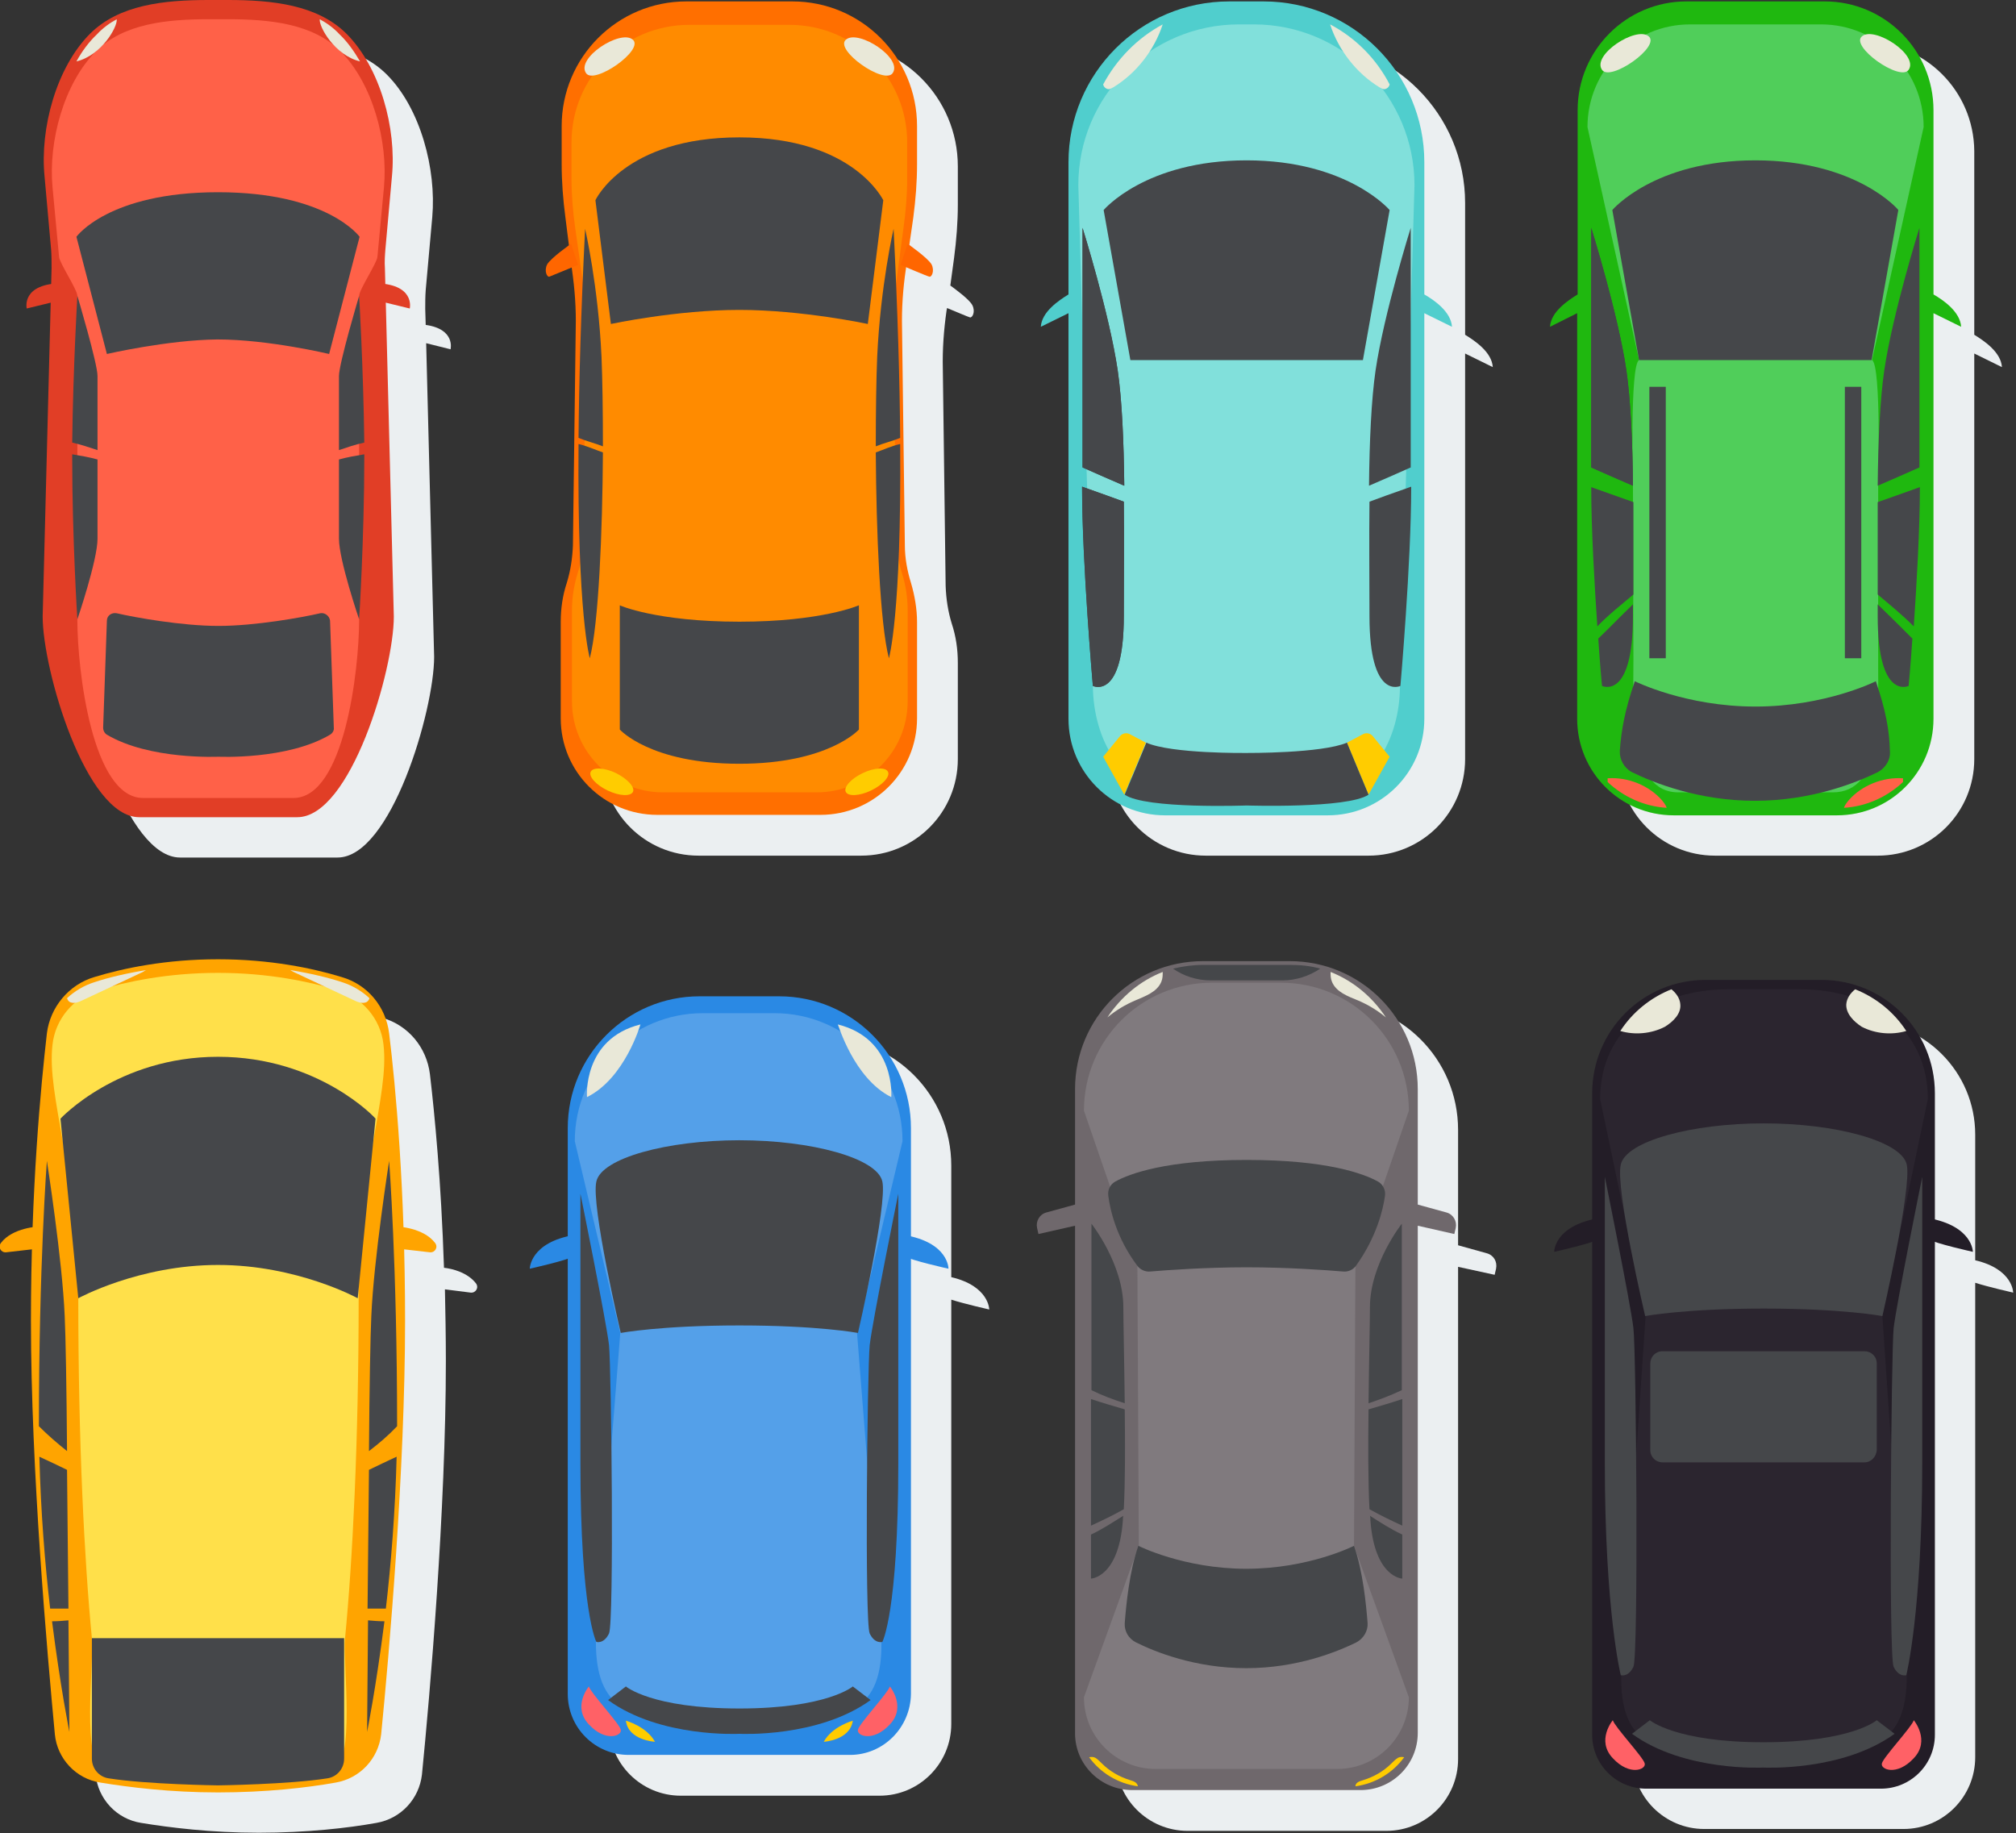 <svg width="430" height="391" viewBox="0 0 430 391" fill="none" xmlns="http://www.w3.org/2000/svg">
<rect x="0" y="0" width="430" height="391" fill="#333333" stroke="none"/>
<g clip-path="url(#clip0_677_2164)">
<path d="M236.6 161.9C236.6 173.3 245.8 182.5 257.2 182.5H291.9C303.3 182.5 312.5 173.3 312.5 161.9V75.4L318.4 78.3C318.2 75.1 314.6 72.7 312.5 71.4V43.3C312.5 24.4 297.2 9 278.2 9H270.9C252 9 236.6 24.3 236.6 43.3V71.5C234.5 72.7 230.9 75.2 230.7 78.4L236.6 75.5V161.9Z" fill="#EBEFF1"/>
<path d="M222 69.7C222.2 66.5 225.8 64.1 227.9 62.8V34.6C227.9 15.7 243.2 0.3 262.2 0.3H269.5C288.4 0.3 303.8 15.6 303.8 34.6V62.8C305.9 64 309.5 66.5 309.7 69.7L303.8 66.8V153.3C303.8 164.7 294.6 173.9 283.2 173.9H248.5C237.1 173.9 227.9 164.7 227.9 153.3V66.8L222 69.7Z" fill="#50CECD"/>
<path d="M250.6 168.9H281.1C292.5 168.9 298.6 157.6 298.6 146.3L301.7 39.5C301.7 20.6 286.4 5.2 267.4 5.2H264.3C245.4 5.2 230 20.5 230 39.5L233.1 146.3C233.2 157.7 239.3 168.9 250.6 168.9Z" fill="#81E0DB"/>
<path d="M299.6 104.3C300.1 104.1 300.5 104 301 103.8V103.9C301 120.1 298.7 146.3 298.7 146.3C298.7 146.3 292.1 149.5 292.1 131.4C292.1 123.6 292 115.2 292.1 107C294.5 106.1 297 105.2 299.6 104.3Z" fill="#45474A"/>
<path d="M292 103.6C292.1 94 292.5 85.2 293.4 79C295.2 66.8 300.9 48.6 300.9 48.6C300.9 48.6 300.9 81.8 300.9 99.7C298 101 295 102.3 292 103.6Z" fill="#45474A"/>
<path d="M232.2 104.3C231.7 104.1 231.3 104 230.8 103.8V103.9C230.8 120.1 233.1 146.3 233.1 146.3C233.1 146.3 239.7 149.5 239.7 131.4C239.7 123.6 239.8 115.2 239.7 107C237.3 106.1 234.7 105.2 232.2 104.3Z" fill="#45474A"/>
<path d="M239.8 103.6C239.7 94 239.3 85.2 238.4 79C236.6 66.8 230.9 48.6 230.9 48.6C230.9 48.6 230.9 81.8 230.9 99.7C233.8 101 236.8 102.3 239.8 103.6Z" fill="#45474A"/>
<path d="M232.2 104.3C231.7 104.1 231.3 104 230.8 103.8V103.9C230.8 120.1 233.1 146.3 233.1 146.3C233.1 146.3 239.7 149.5 239.7 131.4C239.7 123.6 239.8 115.2 239.7 107C237.3 106.1 234.7 105.2 232.2 104.3Z" fill="#45474A"/>
<path d="M239.8 103.6C239.7 94 239.3 85.2 238.4 79C236.6 66.8 230.9 48.6 230.9 48.6C230.9 48.6 230.9 81.8 230.9 99.7C233.8 101 236.8 102.3 239.8 103.6Z" fill="#45474A"/>
<path d="M265.9 34.2C244.3 34.2 235.4 44.8 235.4 44.8L241.1 76.8H265.9H290.7L296.4 44.8C296.4 44.8 287.4 34.2 265.9 34.2Z" fill="#45474A"/>
<path d="M296.4 18C296.3 18.5 295.9 18.9 295.4 19C295 19.1 294.6 18.8 294.2 18.6C289.3 15.6 285.5 10.7 283.7 5.2C289.2 8.1 293.6 12.6 296.4 18Z" fill="#E9E8D8"/>
<path d="M235.3 18C235.4 18.5 235.8 18.9 236.3 19C236.7 19.1 237.1 18.8 237.5 18.6C242.4 15.6 246.2 10.7 248 5.2C242.6 8.1 238.2 12.6 235.3 18Z" fill="#E9E8D8"/>
<path d="M235.3 161.4L239.8 169.5L244.4 158.4L241 156.6C240.3 156.2 239.4 156.4 238.9 157L235.3 161.4Z" fill="#FFCC00"/>
<path d="M296.4 161.4L291.9 169.5L287.3 158.4L290.7 156.6C291.4 156.2 292.3 156.4 292.8 157L296.4 161.4Z" fill="#FFCC00"/>
<path d="M287.3 158.399C281.9 160.699 265.9 160.599 265.9 160.599C265.9 160.599 249.9 160.799 244.5 158.399L239.9 169.499C244.4 172.599 265.9 171.799 265.9 171.799C265.9 171.799 287.4 172.499 291.9 169.499L287.3 158.399Z" fill="#45474A"/>
<path d="M125.9 67.699C126.2 67.599 129.1 66.399 130.8 65.699L130.9 66.199C131.5 70.299 131.8 74.499 131.7 78.699L131 124.999C131 127.699 130.5 130.399 129.7 132.999C128.9 135.699 128.4 138.599 128.4 141.399V161.899C128.4 173.299 137.6 182.499 149 182.499H183.7C195.1 182.499 204.3 173.299 204.3 161.899V141.399C204.3 138.499 203.9 135.699 203 132.999C202.2 130.399 201.8 127.699 201.7 124.999L201.1 78.699C201 74.499 201.3 70.399 201.9 66.199L202 65.699C203.7 66.399 206.5 67.599 206.9 67.699C207.4 67.799 208.1 66.499 207.4 65.099C206.8 63.899 203.8 61.699 202.7 60.899L203.5 54.999C204 51.199 204.3 47.399 204.3 43.599V35.499C204.3 20.799 192.4 8.899 177.7 8.899H155C140.3 8.899 128.4 20.799 128.4 35.499V43.599C128.4 47.399 128.7 51.199 129.2 54.999L130 60.899C128.9 61.699 125.9 63.899 125.3 65.099C124.7 66.499 125.4 67.799 125.9 67.699Z" fill="#EBEFF1"/>
<path d="M120.6 46.4C120.1 42.6 119.8 38.8 119.8 35V26.9C119.8 12.2 131.7 0.3 146.4 0.3H157.7H169C183.7 0.3 195.6 12.2 195.6 26.9V35C195.6 38.8 195.3 42.6 194.8 46.4L193.2 57.5C192.6 61.6 192.3 65.8 192.4 70L193 116.3C193 119 193.5 121.7 194.3 124.3C195.1 127 195.6 129.9 195.6 132.7V153.2C195.6 164.6 186.4 173.8 175 173.8H157.6H140.2C128.8 173.8 119.6 164.6 119.6 153.2V132.7C119.6 129.8 120 127 120.9 124.3C121.7 121.7 122.1 119 122.2 116.3L122.8 70C122.9 65.8 122.6 61.7 122 57.5L120.6 46.4Z" fill="#FF6F00"/>
<path d="M192.699 48.7C193.199 45.2 193.499 41.6 193.499 38V30.4C193.499 16.5 182.299 5.3 168.399 5.3H157.699H146.999C133.099 5.3 121.899 16.5 121.899 30.4V38C121.899 41.6 122.199 45.2 122.699 48.7L124.199 59.2C124.799 63.1 124.999 67 124.999 71L124.399 114.7C124.399 117.3 123.999 119.8 123.199 122.3C122.399 124.9 121.999 127.5 121.999 130.2V149.6C121.999 160.3 130.699 169 141.399 169H157.799H174.199C184.899 169 193.599 160.3 193.599 149.6V130.2C193.599 127.5 193.199 124.8 192.399 122.3C191.599 119.8 191.199 117.3 191.199 114.7L190.499 71C190.399 67.1 190.699 63.1 191.299 59.2L192.699 48.7Z" fill="#FF8B00"/>
<path d="M125 15.6C122.8 12.4 132.2 6.3 134.9 8.4C137.7 10.5 126.7 18.2 125 15.6Z" fill="#E9E8D8"/>
<path d="M121.8 52C121.8 52 117.5 55 116.7 56.4C116 57.8 116.7 59.2 117.2 59C117.7 58.8 123.3 56.5 123.3 56.5L121.8 52Z" fill="#FF6600"/>
<path d="M128.599 95.2C128.599 87.5 128.499 80.9 128.299 76.1C127.599 60.9 124.799 48.8 124.799 48.8C123.899 66.8 123.499 81.5 123.399 93.4C125.099 94.1 126.799 94.5 128.599 95.2Z" fill="#45474A"/>
<path d="M123.399 94.7C123.099 131.3 125.799 140.4 125.799 140.4C127.699 133.1 128.499 113.4 128.599 96.5C126.899 95.9 125.099 95.1 123.399 94.7Z" fill="#45474A"/>
<path d="M186.8 95.2C186.8 87.5 186.9 80.9 187.1 76.1C187.8 60.9 190.6 48.8 190.6 48.8C191.5 66.8 191.9 81.5 192 93.4C190.3 94.1 188.5 94.5 186.8 95.2Z" fill="#45474A"/>
<path d="M192 94.7C192.3 131.3 189.6 140.4 189.6 140.4C187.7 133.1 186.9 113.4 186.8 96.5C188.5 95.9 190.2 95.1 192 94.7Z" fill="#45474A"/>
<path d="M135 168.9C134.5 169.9 132.1 169.8 129.6 168.6C127.1 167.4 125.5 165.6 126 164.6C126.5 163.6 128.9 163.7 131.4 164.9C133.8 166.1 135.5 167.9 135 168.9Z" fill="#FFCC00"/>
<path d="M190.399 15.6C192.599 12.4 183.199 6.3 180.499 8.4C177.699 10.5 188.599 18.2 190.399 15.6Z" fill="#E9E8D8"/>
<path d="M193.6 52C193.6 52 197.9 55 198.7 56.4C199.4 57.8 198.7 59.2 198.2 59C197.7 58.9 192.1 56.5 192.1 56.5L193.6 52Z" fill="#FF6600"/>
<path d="M180.399 168.9C180.899 169.9 183.299 169.8 185.799 168.6C188.299 167.4 189.899 165.6 189.399 164.6C188.899 163.6 186.499 163.7 183.999 164.9C181.499 166.1 179.899 167.9 180.399 168.9Z" fill="#FFCC00"/>
<path d="M157.7 132.6C175.3 132.6 183.2 129.1 183.2 129.1V155.6C183.2 155.6 176.7 162.9 157.7 162.9C138.7 162.9 132.2 155.6 132.2 155.6V129.1C132.1 129.1 140 132.6 157.7 132.6ZM157.7 29.3C133.2 29.3 127 42.7 127 42.7L130.3 69.1C130.3 69.1 144.3 66.1 157.7 66.1C171.1 66.1 185.1 69.1 185.1 69.1L188.4 42.7C188.4 42.8 182.2 29.3 157.7 29.3Z" fill="#45474A"/>
<path d="M19.5 73.2L17.8 140.1C17.8 151.5 27 182.9 38.4 182.9H72C83.4 182.9 92.6 151.5 92.6 140.1L90.9 73.2L96.1 74.5C96.1 74.5 97.2 70.2 90.8 69.3L90.7 65.9C90.7 64.6 90.7 63.2 90.8 61.9L92.2 46.3C93.1 36.1 89.7 23.1 82.5 15.9C76.3 9.7 66.7 8.7 57.2 8.7H53.1C43.6 8.7 34 9.7 27.8 15.9C20.6 23.1 17.1 36.1 18.1 46.3L19.5 61.9C19.6 63.2 19.7 64.5 19.6 65.9L19.5 69.3C13.2 70.2 14.2 74.5 14.2 74.5L19.5 73.2Z" fill="#EBEFF1"/>
<path d="M11 57.2C11 55.9 11 54.5 10.9 53.2L9.5 37.6C8.5 27.4 12 14.4 19.2 7.2C25.4 1 35 0 44.5 0H48.6C58 0 67.7 1 73.9 7.2C81.1 14.4 84.6 27.4 83.6 37.6L82.2 53.2C82.1 54.5 82 55.8 82.1 57.2L84 131.5C84 142.9 74.8 174.3 63.4 174.3H29.7C18.3 174.3 9.1 142.9 9.1 131.5L11 57.2Z" fill="#E13E26"/>
<path d="M76.6 63.1C76.6 61.8 80.4 56.1 80.5 54.8L81.9 39.9C82.8 30.2 79.5 17.8 72.6 10.9C66.7 5 57.5 4.1 48.5 4.1H44.6C35.6 4.1 26.4 5 20.5 10.9C13.6 17.8 10.3 30.2 11.2 39.9L12.6 54.8C12.7 56.1 16.5 61.8 16.5 63.1V132.2C16.5 143 19.7 170.2 30.5 170.2H62.6C73.4 170.2 76.6 143 76.6 132.2V63.1Z" fill="#FF6148"/>
<path d="M13.5 60.399V63.899L5.7 65.799C5.7 65.799 4.4 60.399 13.5 60.399Z" fill="#E13E26"/>
<path d="M15.4 96.899C15.4 97.099 15.4 97.299 15.4 97.599C15.4 114.899 16.5 132.099 16.5 132.099C16.5 132.099 20.8 119.499 20.8 114.899V97.999C19 97.499 17.2 97.199 15.4 96.899Z" fill="#45474A"/>
<path d="M20.8 96V80.2C20.8 77.5 16.5 63.1 16.5 63.1C16.5 63.1 15.6 78.3 15.4 94.4C17.2 94.8 19 95.4 20.8 96Z" fill="#45474A"/>
<path d="M77.7 96.899C77.7 97.099 77.7 97.299 77.7 97.599C77.7 114.899 76.6 132.099 76.6 132.099C76.6 132.099 72.3 119.499 72.3 114.899V97.999C74.1 97.499 75.9 97.199 77.7 96.899Z" fill="#45474A"/>
<path d="M72.3 96V80.2C72.3 77.5 76.6 63.1 76.6 63.1C76.6 63.1 77.5 78.3 77.7 94.4C75.8 94.8 74.1 95.4 72.3 96Z" fill="#45474A"/>
<path d="M79.6 60.399V63.899L87.4 65.799C87.4 65.799 88.7 60.399 79.6 60.399Z" fill="#E13E26"/>
<path d="M22.8 75.5L16.3 50.5C16.3 50.5 23.1 41 46.5 41C69.9 41 76.7 50.5 76.7 50.5L70.2 75.5C70.2 75.5 57.2 72.4 46.4 72.4C35.8 72.5 22.8 75.5 22.8 75.5ZM68.3 130.8C64.4 131.7 54.4 133.5 46.6 133.5C38.8 133.5 28.8 131.7 24.9 130.8C23.8 130.6 22.8 131.3 22.8 132.4L22 155.2C22 155.8 22.3 156.4 22.8 156.7C31.9 162.1 46.6 161.4 46.6 161.4C46.6 161.4 61.3 162.1 70.4 156.7C70.9 156.4 71.3 155.8 71.2 155.2L70.4 132.4C70.3 131.4 69.3 130.6 68.3 130.8Z" fill="#45474A"/>
<path d="M16.3 13.1C21.7 11.8 25.1 5.7 24.9 4.1C23.4 4.9 21.9 6 20.7 7.3C19 8.9 17.5 10.9 16.3 13.1Z" fill="#E9E8D8"/>
<path d="M76.8 13.1C71.4 11.8 68 5.7 68.2 4.1C69.7 4.9 71.2 6 72.4 7.3C74.1 8.9 75.5 10.9 76.8 13.1Z" fill="#E9E8D8"/>
<path d="M202.9 272.4V248.6C202.9 233.5 190.7 221.3 175.6 221.3H157.2C142.1 221.3 129.9 233.5 129.9 248.6V272.4C121.8 274.3 121.8 279.3 121.8 279.3C121.8 279.3 127.2 278.1 129.9 277.2V367.7C129.9 376.2 136.8 383 145.2 383H187.6C196.1 383 202.9 376.1 202.9 367.7V277.2C205.7 278.1 211 279.3 211 279.3C211 279.3 211 274.3 202.9 272.4Z" fill="#EBEFF1"/>
<path d="M181.3 374.3H134.1C126.9 374.3 121.1 368.5 121.1 361.3V240.6C121.1 225.1 133.7 212.5 149.2 212.5H166.2C181.7 212.5 194.3 225.1 194.3 240.6V361.3C194.2 368.5 188.4 374.3 181.3 374.3Z" fill="#2A89E4"/>
<path d="M166.6 367H148.7C134.3 367 127.1 364.6 127.1 350.2L132.3 284.3L122.6 243.4C122.6 228.3 134.8 216.1 149.9 216.1H165.2C180.3 216.1 192.5 228.3 192.5 243.4L182.8 284.3L188 350.2C188.2 364.6 181 367 166.6 367Z" fill="#54A0E9"/>
<path d="M122.5 263.4C124.5 263.1 123.9 267 122.5 267.9C121.1 268.8 113 270.6 113 270.6C113 270.6 113 265 122.5 263.4Z" fill="#2A89E4"/>
<path d="M123.8 254.6C123.8 254.6 129.3 281.7 129.9 286.9C130.4 292.1 131 346 129.9 348.4C128.8 350.7 127.2 350.2 127.2 350.2C127.2 350.2 123.8 343.9 123.8 312.1C123.8 280.3 123.8 254.6 123.8 254.6Z" fill="#45474A"/>
<path d="M125.6 359.7C126 361.1 132.1 367.6 132.4 368.9C132.8 370.2 129.2 371.7 125.6 367.8C122 364 125.6 359.7 125.6 359.7Z" fill="#FF6166"/>
<path d="M133.5 367C133.5 367 137.9 368.2 139.7 371.5C139.7 371.5 134 371.2 133.5 367Z" fill="#FFCC00"/>
<path d="M125.2 234C125.2 234 124.2 221.6 136.6 218.5C136.6 218.5 133.3 230 125.2 234Z" fill="#E9E8D8"/>
<path d="M192.8 263.4C190.8 263.1 191.4 267 192.8 267.9C194.2 268.8 202.3 270.6 202.3 270.6C202.3 270.6 202.4 265 192.8 263.4Z" fill="#2A89E4"/>
<path d="M191.6 254.6C191.6 254.6 186.1 281.7 185.5 286.9C185 292.1 184.4 346 185.5 348.4C186.6 350.7 188.2 350.2 188.2 350.2C188.2 350.2 191.6 343.9 191.6 312.1C191.6 280.3 191.6 254.6 191.6 254.6Z" fill="#45474A"/>
<path d="M132.4 284.3C132.4 284.3 126 257 127.2 252C128.3 247 142.3 243.2 157.7 243.2C173.1 243.2 187.1 247 188.2 252C189.3 257 183 284.3 183 284.3C183 284.3 174.5 282.7 157.7 282.7C140.9 282.7 132.4 284.3 132.4 284.3ZM157.7 364.4C139 364.4 133.5 359.7 133.5 359.7L129.7 362.6C140.8 370.7 157.7 369.8 157.7 369.8C157.7 369.8 174.5 370.7 185.7 362.6L181.9 359.7C181.9 359.7 176.4 364.4 157.7 364.4Z" fill="#45474A"/>
<path d="M189.8 359.7C189.4 361.1 183.3 367.6 183 368.9C182.6 370.2 186.2 371.7 189.8 367.8C193.4 364 189.8 359.7 189.8 359.7Z" fill="#FF6166"/>
<path d="M181.9 367C181.9 367 177.5 368.2 175.7 371.5C175.7 371.5 181.3 371.2 181.9 367Z" fill="#FFCC00"/>
<path d="M190.1 234C190.1 234 191.1 221.6 178.7 218.5C178.8 218.5 182.1 230 190.1 234Z" fill="#E9E8D8"/>
<path d="M238 375.2C238 383.7 244.9 390.5 253.3 390.5H295.7C304.2 390.5 311 383.6 311 375.2V270.2L318.8 271.9L319.1 270.6C319.4 269.1 318.6 267.7 317.1 267.3L311 265.6V241C311 225.9 298.8 213.7 283.7 213.7H265.3C250.2 213.7 238 225.9 238 241V265.6L231.9 267.3C230.4 267.7 229.6 269.2 229.9 270.6L230.2 271.9L238 270.2V375.2Z" fill="#EBEFF1"/>
<path d="M241.5 381.8H290.2C296.9 381.8 302.4 376.4 302.4 369.6V232.3C302.4 217.2 290.2 205 275.1 205H256.6C241.5 205 229.3 217.2 229.3 232.3V369.7C229.3 376.4 234.8 381.8 241.5 381.8Z" fill="#6F686C"/>
<path d="M246.5 377.3H285.2C293.7 377.3 300.5 370.4 300.5 362L288.8 329.7L289.1 270L300.5 236.9C300.5 221.8 288.3 209.6 273.2 209.6H258.5C243.4 209.6 231.2 221.8 231.2 236.9L242.6 270L242.9 329.7L231.2 362C231.2 370.5 238.1 377.3 246.5 377.3Z" fill="#807A7E"/>
<path d="M247.7 209.4C248 208.7 248 208 248 207.3C243.2 209.2 239.1 212.6 236.2 217C238 215.5 240 214.3 242.1 213.4C244.2 212.5 246.8 211.6 247.7 209.4Z" fill="#E9E8D8"/>
<path d="M284.1 209.4C283.8 208.7 283.8 208 283.8 207.3C288.6 209.2 292.7 212.6 295.6 217C293.8 215.5 291.8 214.3 289.7 213.4C287.5 212.5 285 211.6 284.1 209.4Z" fill="#E9E8D8"/>
<path d="M239.9 299.3C239.8 290.2 239.6 281.9 239.6 278.8C239.6 269.6 232.8 261 232.8 261V296.5C235 297.6 237.4 298.5 239.9 299.3Z" fill="#45474A"/>
<path d="M239.7 321.9C240 316.1 240 308.2 239.9 300.6C237.5 299.9 235.1 299.2 232.7 298.4V325.4C235.1 324.3 237.4 323.2 239.7 321.9Z" fill="#45474A"/>
<path d="M232.7 327.3V336.7C232.7 336.7 238.6 336.5 239.5 324.3C239.5 324 239.5 323.6 239.6 323.3C237.3 324.7 235.1 326.2 232.7 327.3Z" fill="#45474A"/>
<path d="M231.2 256.4L223.2 258.6C221.7 259 220.9 260.5 221.2 261.9L221.5 263.2L231.2 261V256.4Z" fill="#6F686C"/>
<path d="M275.1 205.8H256.7C254.5 205.8 252.3 206.1 250.2 206.6C252.5 208.2 255.3 209.1 258.2 209.1H273.6C276.4 209.1 279.2 208.2 281.6 206.6C279.5 206 277.3 205.8 275.1 205.8Z" fill="#45474A"/>
<path d="M291.9 299.3C292 290.2 292.2 281.9 292.2 278.8C292.2 269.6 299 261 299 261V296.5C296.7 297.6 294.3 298.5 291.9 299.3Z" fill="#45474A"/>
<path d="M292.1 321.9C291.8 316.1 291.8 308.2 291.9 300.6C294.3 299.9 296.7 299.2 299.1 298.4V325.4C296.7 324.3 294.4 323.2 292.1 321.9Z" fill="#45474A"/>
<path d="M299.1 327.3V336.7C299.1 336.7 293.2 336.5 292.3 324.3C292.3 324 292.3 323.6 292.2 323.3C294.4 324.7 296.7 326.2 299.1 327.3Z" fill="#45474A"/>
<path d="M295.4 255.1C295 258 293.6 263.9 289.2 270C288.6 270.8 287.6 271.3 286.5 271.2C283 270.9 274.6 270.3 265.9 270.3C257.2 270.3 248.8 270.9 245.3 271.2C244.3 271.3 243.2 270.8 242.6 270C238.1 264 236.8 258.1 236.4 255.1C236.2 253.8 236.8 252.6 237.9 252C241 250.3 248.8 247.4 265.9 247.4C283 247.4 290.8 250.3 293.9 252C295 252.6 295.6 253.9 295.4 255.1ZM288.8 329.7C288.8 329.7 279.2 334.6 265.8 334.6C252.5 334.6 242.8 329.7 242.8 329.7C240.9 335.1 240.2 342.3 239.9 346.2C239.8 347.9 240.7 349.5 242.3 350.3C246.3 352.3 254.9 355.8 265.8 355.8C276.7 355.8 285.2 352.3 289.3 350.3C290.8 349.5 291.8 347.9 291.7 346.2C291.4 342.3 290.7 335.1 288.8 329.7Z" fill="#45474A"/>
<path d="M300.5 256.4L308.5 258.6C310 259 310.8 260.5 310.5 261.9L310.2 263.2L300.5 261V256.4Z" fill="#6F686C"/>
<path d="M241.1 379.7C238.8 379 236.7 377.8 235 376.1C234.6 375.7 234.1 375.2 233.6 374.9C233.2 374.7 232.7 374.7 232.3 374.8C234.7 378.1 238.4 380.4 242.7 381C242.6 380.2 241.8 379.9 241.1 379.7Z" fill="#FFCC00"/>
<path d="M290.701 379.7C293.001 379 295.101 377.8 296.801 376.1C297.201 375.7 297.701 375.2 298.201 374.9C298.601 374.7 299.101 374.7 299.501 374.8C297.101 378.1 293.401 380.4 289.101 381C289.101 380.2 290.001 379.9 290.701 379.7Z" fill="#FFCC00"/>
<path d="M94.7 270.4C94.1 252 92.7 237.6 91.7 229.1C91 223.4 87.1 218.7 81.6 217.1C75.4 215.2 66.3 213.3 55.2 213.3C44.1 213.3 35 215.2 28.8 217.1C23.4 218.7 19.4 223.5 18.7 229.1C17.7 237.6 16.3 252 15.7 270.4C13.9 270.7 10.7 271.4 8.9 273.7C8.2 274.6 8.9 275.8 10 275.7L15.5 275C15.4 279.9 15.3 285 15.3 290.3C15.3 322.2 18.8 361.5 20.4 378.5C20.9 383.7 24.9 388 30.1 388.8C36.2 389.8 45 390.9 55.2 390.9C65.4 390.9 74.2 389.9 80.3 388.8C85.5 387.9 89.4 383.7 90 378.5C91.7 361.4 95.1 322.1 95.1 290.3C95.1 284.9 95 279.8 94.9 275L100.4 275.7C101.5 275.8 102.2 274.6 101.5 273.7C99.7 271.4 96.5 270.6 94.7 270.4Z" fill="#EBEFF1"/>
<path d="M83 220.4C82.3 214.7 78.4 210 72.9 208.4C66.7 206.5 57.6 204.6 46.5 204.6C35.4 204.6 26.3 206.5 20.1 208.4C14.7 210 10.7 214.8 10 220.4C8.7 231.8 6.6 253.6 6.6 281.7C6.6 313.6 10.1 352.9 11.7 369.9C12.2 375.1 16.2 379.4 21.4 380.2C27.5 381.2 36.3 382.3 46.5 382.3C56.7 382.3 65.5 381.3 71.6 380.2C76.8 379.3 80.7 375.1 81.3 369.9C83 352.8 86.4 313.5 86.4 281.7C86.4 253.6 84.4 231.8 83 220.4Z" fill="#FFA400"/>
<path d="M81.799 222.8C81.199 217.3 77.299 212.8 72.099 211.2C66.099 209.4 57.299 207.5 46.499 207.5C35.699 207.5 26.899 209.4 20.899 211.2C15.599 212.8 11.799 217.4 11.199 222.8C9.899 233.8 16.699 249.8 16.699 276.9C16.699 307.7 17.999 332.9 19.599 349.4C20.099 354.5 17.199 376.6 22.299 377.4C28.199 378.4 36.699 379.4 46.599 379.4C56.499 379.4 64.999 378.4 70.899 377.4C75.899 376.6 73.099 354.4 73.599 349.4C75.199 332.9 76.499 307.7 76.499 276.9C76.299 249.7 83.099 233.8 81.799 222.8Z" fill="#FFE04A"/>
<path d="M8.3 261.6C8.3 261.6 2.7 261.8 0.2 265.1C-0.5 266 0.2 267.2 1.3 267.1L8.3 266.3V261.6Z" fill="#FFA400"/>
<path d="M31.2 206.899C26.9 207.599 23.1 208.499 20.1 209.499C17.9 210.199 15.9 211.399 14.3 212.899C14.4 213.299 14.7 213.699 15.1 213.799C15.9 214.099 16.9 213.699 17.7 213.299C22 211.299 26.2 209.299 30.5 207.299C30.7 207.199 30.9 206.999 31.2 206.899Z" fill="#E9E8D8"/>
<path d="M84.699 261.6C84.699 261.6 90.299 261.8 92.799 265.1C93.499 266 92.799 267.2 91.699 267.1L84.699 266.3V261.6Z" fill="#FFA400"/>
<path d="M61.899 206.899C66.199 207.599 69.999 208.499 72.999 209.499C75.199 210.199 77.199 211.399 78.799 212.899C78.699 213.299 78.399 213.699 77.999 213.799C77.199 214.099 76.199 213.699 75.399 213.299C71.099 211.299 66.899 209.299 62.599 207.299C62.399 207.199 62.099 206.999 61.899 206.899Z" fill="#E9E8D8"/>
<path d="M19.6 349.399V375.099C19.6 377.199 21.1 378.999 23.2 379.299C31.4 380.599 46.5 380.799 46.5 380.799C46.5 380.799 61.6 380.599 69.8 379.299C71.9 378.999 73.4 377.199 73.4 375.099V349.399H19.6Z" fill="#45474A"/>
<path d="M46.499 225.399C25.099 225.399 12.899 238.599 12.899 238.599L16.699 276.899C16.699 276.899 29.599 269.799 46.499 269.799C63.399 269.799 76.299 276.899 76.299 276.899L80.099 238.599C80.199 238.599 67.999 225.399 46.499 225.399Z" fill="#45474A"/>
<path d="M14.599 343.099C14.499 333.799 14.399 323.299 14.299 313.499C12.299 312.499 10.299 311.599 8.399 310.699C8.699 322.499 9.599 333.699 10.699 343.099H14.599Z" fill="#45474A"/>
<path d="M11.1 345.8C12.9 360 14.8 369.4 14.8 369.4C14.8 369.4 14.7 359.2 14.6 345.6C13.5 345.7 12.3 345.8 11.1 345.8Z" fill="#45474A"/>
<path d="M14.3 309.5C14.2 296.1 14 284.7 13.8 280.7C13.3 268.7 10 247.6 10 247.6C10 247.6 8.3 269.9 8.3 304.1V304.2C10.3 306.2 12.3 307.9 14.3 309.5Z" fill="#45474A"/>
<path d="M78.399 343.099C78.499 333.799 78.599 323.299 78.699 313.499C80.699 312.499 82.699 311.599 84.599 310.699C84.299 322.499 83.399 333.699 82.299 343.099H78.399Z" fill="#45474A"/>
<path d="M82 345.8C80.2 360 78.3 369.4 78.3 369.4C78.3 369.4 78.4 359.2 78.5 345.6C79.6 345.7 80.8 345.8 82 345.8Z" fill="#45474A"/>
<path d="M78.699 309.5C78.799 296.1 78.999 284.7 79.199 280.7C79.699 268.7 82.999 247.6 82.999 247.6C82.999 247.6 84.699 269.9 84.699 304.1V304.2C82.799 306.2 80.799 307.9 78.699 309.5Z" fill="#45474A"/>
<path d="M406 390.1C414.5 390.1 421.3 383.2 421.3 374.8V273.6C424.1 274.5 429.4 275.7 429.4 275.7C429.4 275.7 429.4 270.7 421.3 268.8V242C421.3 228.6 410.4 217.7 397 217.7H372.5C359.1 217.7 348.2 228.6 348.2 242V268.8C340.1 270.7 340.1 275.7 340.1 275.7C340.1 275.7 345.5 274.5 348.2 273.6V374.8C348.2 383.3 355.1 390.1 363.5 390.1H406Z" fill="#EBEFF1"/>
<path d="M401.2 381.5H351.1C344.8 381.5 339.6 376.4 339.6 370V233.2C339.6 219.8 350.4 209 363.8 209H388.5C401.9 209 412.7 219.8 412.7 233.2V370C412.7 376.4 407.5 381.5 401.2 381.5Z" fill="#231D27"/>
<path d="M341 259.8C343 259.5 342.4 263.4 341 264.3C339.6 265.2 331.5 267 331.5 267C331.5 267 331.4 261.5 341 259.8Z" fill="#231D27"/>
<path d="M411.3 259.8C409.3 259.5 409.9 263.4 411.3 264.3C412.7 265.2 420.8 267 420.8 267C420.8 267 420.8 261.5 411.3 259.8Z" fill="#231D27"/>
<path d="M367.2 374.2H385.1C399.5 374.2 406.7 371.8 406.7 357.4L401.5 280.7L411.2 234.4C411.2 219.3 399 211 383.9 211H368.6C353.5 211 341.3 219.3 341.3 234.4L351 280.7L345.8 357.4C345.6 371.8 352.8 374.2 367.2 374.2Z" fill="#2B252F"/>
<path d="M342.3 251C342.3 251 347.8 278.1 348.4 283.3C349 288.5 349.5 353.2 348.4 355.5C347.3 357.8 345.7 357.3 345.7 357.3C345.7 357.3 342.3 343.8 342.3 312C342.3 280.3 342.3 251 342.3 251Z" fill="#45474A"/>
<path d="M344 366.9C344.4 368.3 350.5 374.8 350.8 376.1C351.2 377.4 347.6 378.9 344 375C340.4 371.2 344 366.9 344 366.9Z" fill="#FF6166"/>
<path d="M410 251C410 251 404.5 278.1 403.9 283.3C403.4 288.5 402.8 353.2 403.9 355.5C405 357.8 406.6 357.3 406.6 357.3C406.6 357.3 410 343.8 410 312C410 280.3 410 251 410 251Z" fill="#45474A"/>
<path d="M350.9 280.7C350.9 280.7 344.5 253.4 345.7 248.4C346.8 243.4 360.8 239.6 376.2 239.6C391.6 239.6 405.6 243.4 406.7 248.4C407.8 253.4 401.5 280.7 401.5 280.7C401.5 280.7 393 279.1 376.2 279.1C359.4 279.1 350.9 280.7 350.9 280.7ZM376.1 371.6C357.4 371.6 351.9 366.9 351.9 366.9L348.1 369.8C359.2 377.9 376.1 377 376.1 377C376.1 377 392.9 377.9 404.1 369.8L400.3 366.9C400.3 366.9 394.9 371.6 376.1 371.6Z" fill="#45474A"/>
<path d="M408.2 366.9C407.8 368.3 401.7 374.8 401.4 376.1C401 377.4 404.6 378.9 408.2 375C411.8 371.2 408.2 366.9 408.2 366.9Z" fill="#FF6166"/>
<path d="M358.4 214.2C358.3 212.9 357.5 211.8 356.5 211C352 212.8 348.2 215.9 345.6 219.9C348.7 220.8 352.2 220.5 355.1 219C356.9 217.9 358.6 216.2 358.4 214.2Z" fill="#E9E8D8"/>
<path d="M393.8 214.2C393.9 212.9 394.7 211.8 395.7 211C400.2 212.8 404 215.9 406.6 219.9C403.5 220.8 400 220.5 397.1 219C395.4 217.9 393.7 216.2 393.8 214.2Z" fill="#E9E8D8"/>
<path d="M397.7 311.9H354.6C353.2 311.9 352 310.8 352 309.3V290.8C352 289.4 353.1 288.2 354.6 288.2H397.7C399.1 288.2 400.3 289.3 400.3 290.8V309.3C400.2 310.7 399.1 311.9 397.7 311.9Z" fill="#45474A"/>
<path d="M345.199 161.9C345.199 173.3 354.399 182.5 365.799 182.5H400.499C411.899 182.5 421.099 173.3 421.099 161.9V75.4L426.999 78.3C426.799 75.1 423.199 72.7 421.099 71.4V32.2C420.999 19.4 410.599 9 397.799 9H368.299C355.499 9 345.099 19.4 345.099 32.2V71.5C342.999 72.7 339.399 75.2 339.199 78.4L345.099 75.5V161.9H345.199Z" fill="#EBEFF1"/>
<path d="M330.6 69.7C330.8 66.5 334.4 64.1 336.5 62.8V23.5C336.5 10.7 346.9 0.3 359.7 0.3H389.2C402 0.3 412.4 10.7 412.4 23.5V62.8C414.5 64 418.1 66.5 418.3 69.7L412.4 66.8V153.3C412.4 164.7 403.2 173.9 391.8 173.9H357C345.6 173.9 336.4 164.7 336.4 153.3V66.8L330.6 69.7Z" fill="#1FB80F"/>
<path d="M349.6 76.8L338.6 27.1C338.6 15 348.4 5.2 360.5 5.2H388.4C400.5 5.2 410.3 15 410.3 27.1L399.3 76.8C401.3 78 400.6 103.6 400.6 103.6V142.2C400.6 152.9 401.6 169 390.9 169H358C347.3 169 348.4 151.2 348.4 140.5L348.3 103.7C348.3 103.6 347.6 77.9 349.6 76.8Z" fill="#50CE5A"/>
<path d="M355.3 82.5H351.8V140.4H355.3V82.5Z" fill="#45474A"/>
<path d="M397 82.5H393.5V140.4H397V82.5Z" fill="#45474A"/>
<path d="M400.5 103.6C400.6 94 401 85.2 401.9 79C403.7 66.8 409.4 48.6 409.4 48.6C409.4 48.6 409.4 81.8 409.4 99.7C406.5 101 403.5 102.3 400.5 103.6Z" fill="#45474A"/>
<path d="M407.9 136.199C407.5 142.199 407.1 146.299 407.1 146.299C407.1 146.299 400.5 149.499 400.5 131.399C400.5 130.599 400.5 129.699 400.5 128.899C403 131.299 405.5 133.799 407.9 136.199Z" fill="#45474A"/>
<path d="M400.5 126.799C400.5 120.399 400.5 113.599 400.5 107.099C403 106.199 405.6 105.299 408.1 104.399C408.6 104.199 409 104.099 409.5 103.899V103.999C409.5 112.799 408.8 124.699 408.2 133.599C405.7 131.099 403.1 128.999 400.5 126.799Z" fill="#45474A"/>
<path d="M348.299 103.6C348.199 94 347.799 85.2 346.899 79C345.099 66.8 339.399 48.6 339.399 48.6C339.399 48.6 339.399 81.8 339.399 99.7C342.299 101 345.299 102.3 348.299 103.6Z" fill="#45474A"/>
<path d="M348.299 103.6C348.199 94 347.799 85.2 346.899 79C345.099 66.8 339.399 48.6 339.399 48.6C339.399 48.6 339.399 81.8 339.399 99.7C342.299 101 345.299 102.3 348.299 103.6Z" fill="#45474A"/>
<path d="M340.899 136.199C341.299 142.199 341.699 146.299 341.699 146.299C341.699 146.299 348.299 149.499 348.299 131.399C348.299 130.599 348.299 129.699 348.299 128.899C345.799 131.299 343.399 133.799 340.899 136.199Z" fill="#45474A"/>
<path d="M348.399 126.799C348.399 120.399 348.399 113.599 348.399 107.099C345.899 106.199 343.299 105.299 340.799 104.399C340.299 104.199 339.899 104.099 339.399 103.899V103.999C339.399 112.799 340.099 124.699 340.699 133.599C343.099 131.099 345.799 128.999 348.399 126.799Z" fill="#45474A"/>
<path d="M374.399 34.2C352.799 34.2 343.899 44.8 343.899 44.8L349.599 76.8H374.399H399.199L404.899 44.8C404.999 44.8 395.999 34.2 374.399 34.2Z" fill="#45474A"/>
<path d="M400.1 145.3C400.1 145.3 389.4 150.7 374.4 150.7C359.5 150.7 348.7 145.3 348.7 145.3C346.6 151.3 345.8 155.8 345.5 160.1C345.4 162 346.4 163.8 348.1 164.7C352.6 166.9 362.2 170.8 374.3 170.8C386.4 170.8 396 166.9 400.5 164.7C402.2 163.8 403.3 162 403.1 160.1C403 155.8 402.2 151.4 400.1 145.3Z" fill="#45474A"/>
<path d="M354.499 170.7C351.699 167.5 347.199 165.7 342.899 166C342.899 166.3 342.899 166.5 342.899 166.8C346.199 169.9 350.599 172 355.499 172.3C355.299 171.7 354.899 171.2 354.499 170.7Z" fill="#FF6148"/>
<path d="M394.3 170.7C397.1 167.5 401.6 165.7 405.9 166C405.9 166.3 405.9 166.5 405.9 166.8C402.6 169.9 398.2 172 393.3 172.3C393.5 171.7 393.9 171.2 394.3 170.7Z" fill="#FF6148"/>
<path d="M341.7 14.9C339.5 11.7 348.9 5.6 351.6 7.7C354.4 9.8 343.5 17.5 341.7 14.9Z" fill="#E9E8D8"/>
<path d="M407.099 14.9C409.299 11.7 399.899 5.6 397.199 7.7C394.399 9.8 405.299 17.5 407.099 14.9Z" fill="#E9E8D8"/>
</g>
<defs>
<clipPath id="clip0_677_2164">
<rect width="429.5" height="391" fill="white"/>
</clipPath>
</defs>
</svg>
